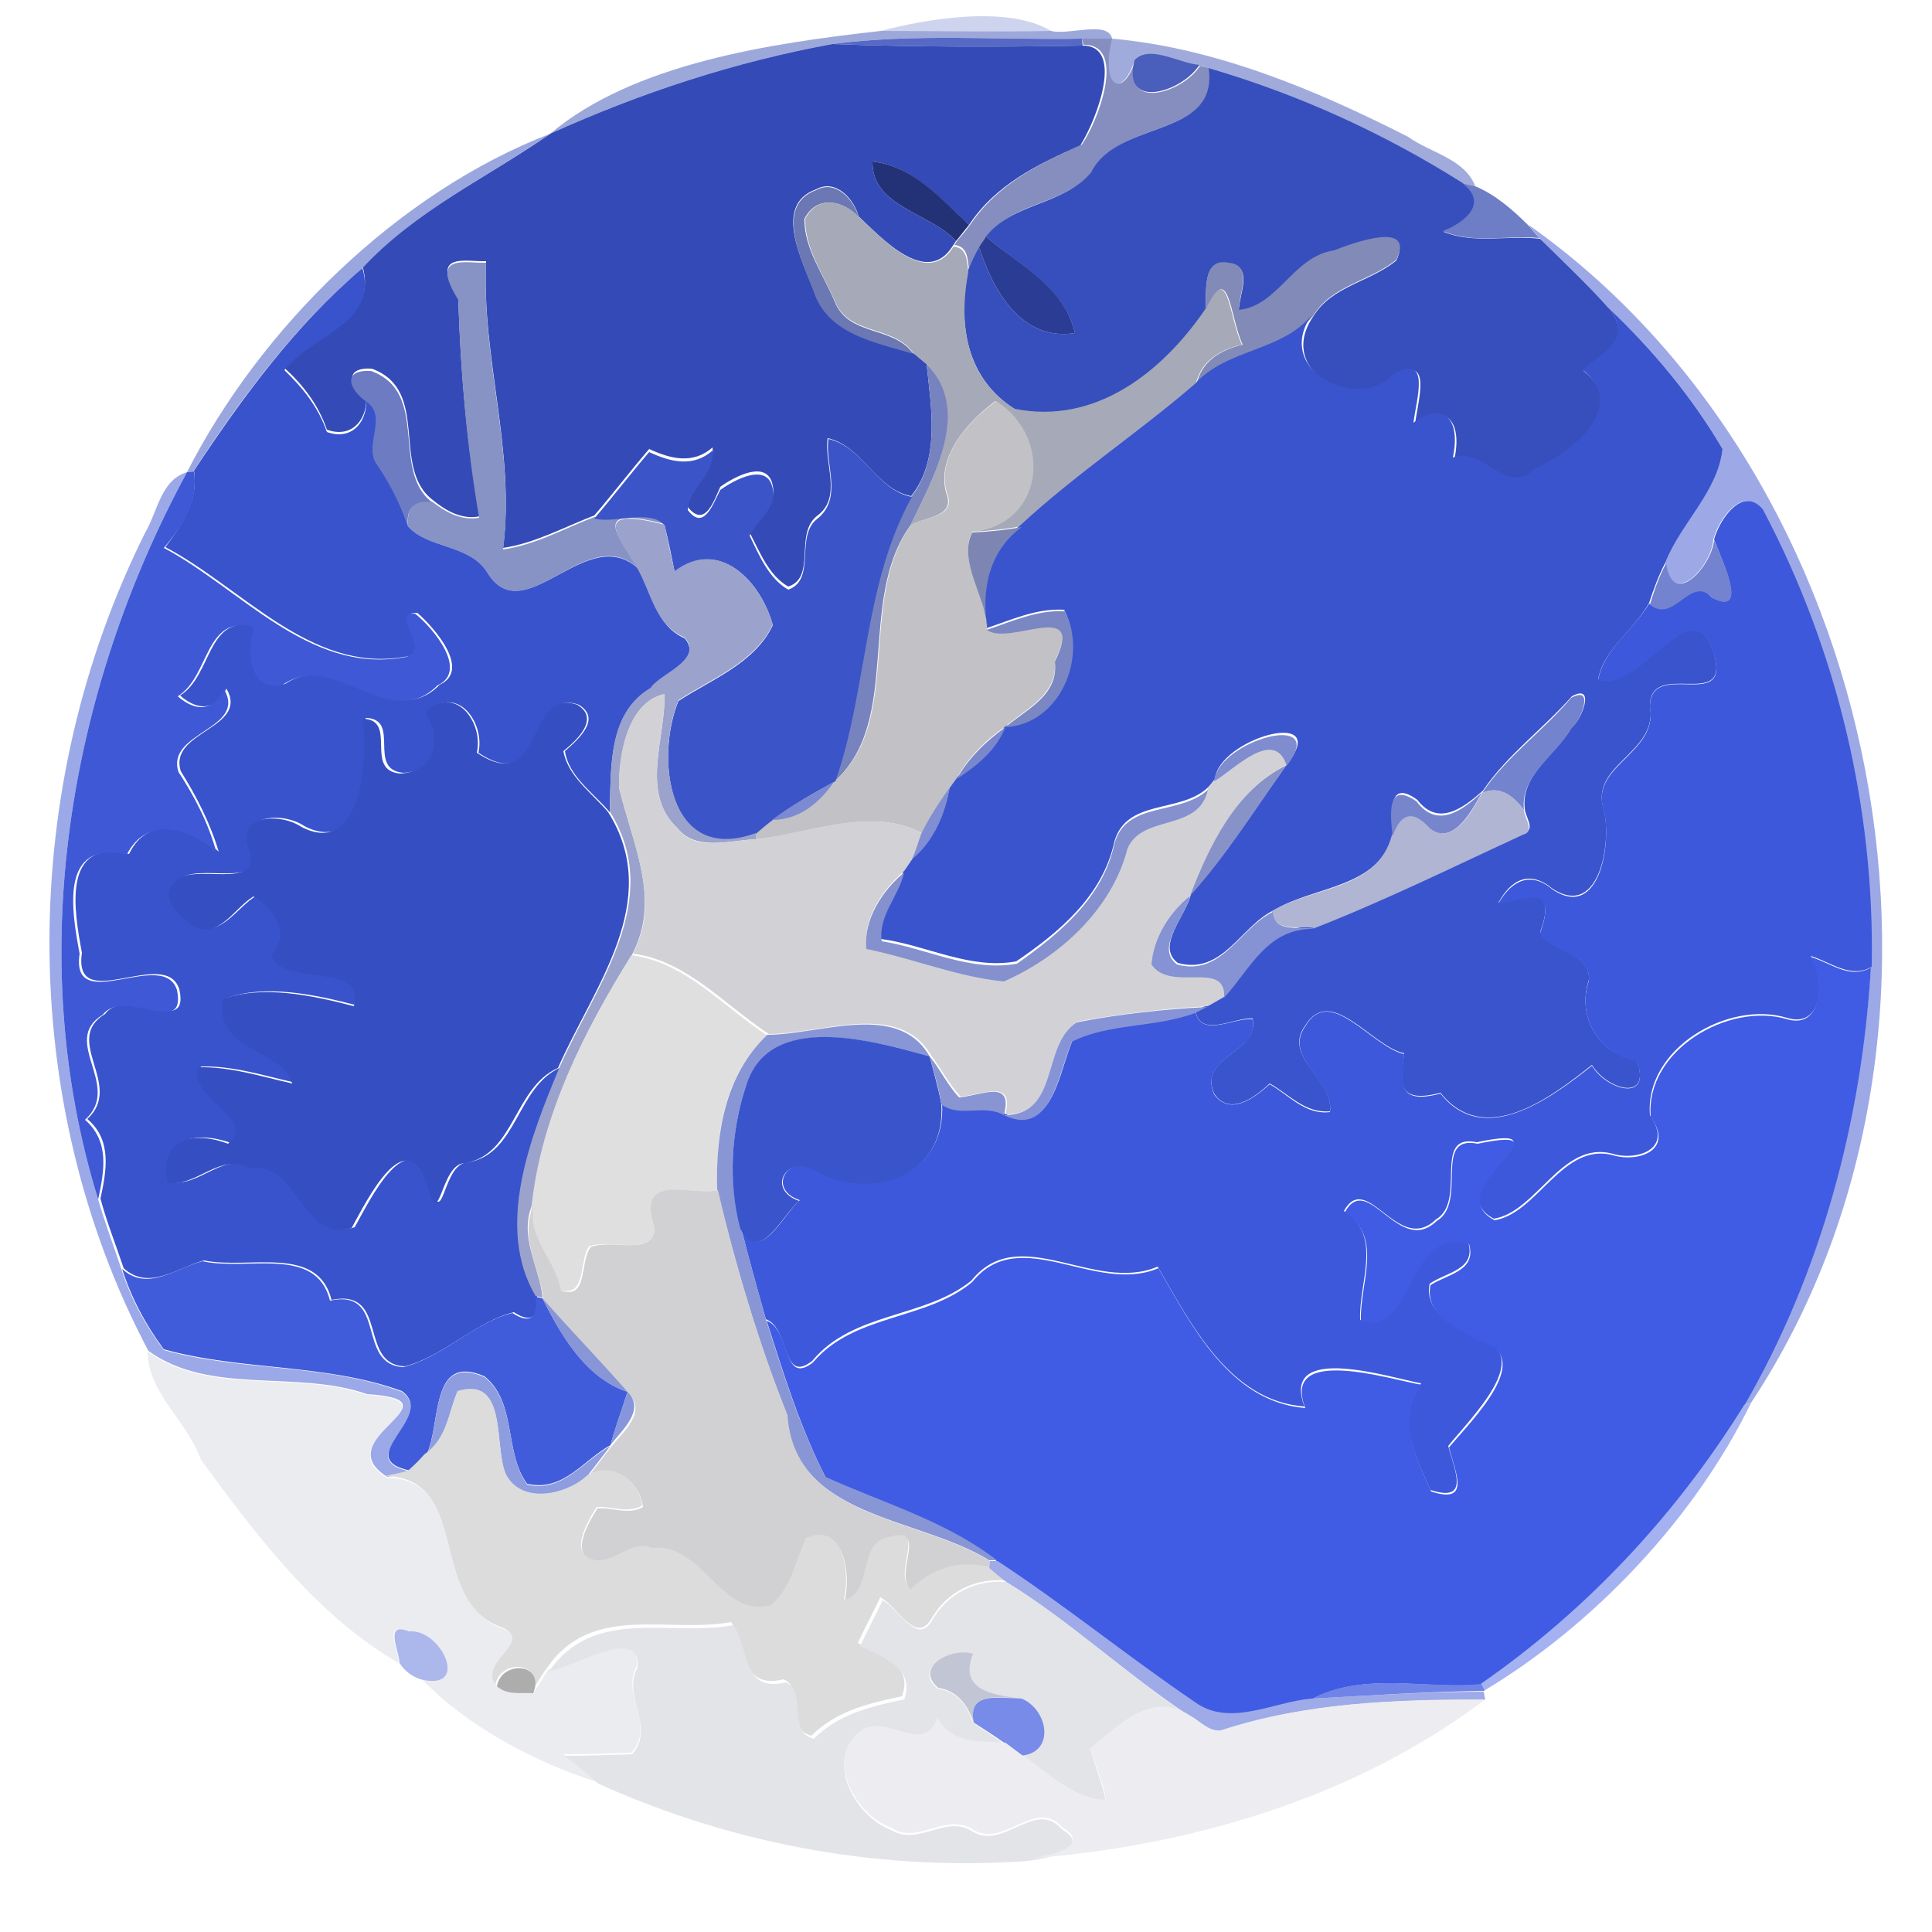 <?xml version="1.0" encoding="utf-8"?>
<!-- Generator: Adobe Illustrator 26.0.3, SVG Export Plug-In . SVG Version: 6.00 Build 0)  -->
<svg version="1.1" id="Layer_1" xmlns="http://www.w3.org/2000/svg" xmlns:xlink="http://www.w3.org/1999/xlink" x="0px" y="0px"
	 viewBox="0 0 250 250" style="enable-background:new 0 0 250 250;" xml:space="preserve">
<style type="text/css">
	.st0{fill:#CFD4EE;}
	.st1{fill:#9DA8DA;}
	.st2{fill:#5669C5;}
	.st3{fill:#858EBE;}
	.st4{fill:#A0ABDC;}
	.st5{fill:#344BB7;}
	.st6{fill:#4A5EBC;}
	.st7{fill:#374FBC;}
	.st8{fill:#9AA7DF;}
	.st9{fill:#233177;}
	.st10{fill:#6B78B3;}
	.st11{fill:#6D7DC6;}
	.st12{fill:#A6A9B8;}
	.st13{fill:#9DA9E6;}
	.st14{fill:#2A3C93;}
	.st15{fill:#828BB8;}
	.st16{fill:#8792C5;}
	.st17{fill:#3953CC;}
	.st18{fill:#3A54CD;}
	.st19{fill:#7783BF;}
	.st20{fill:#6C7BC2;}
	.st21{fill:#C2C2C6;}
	.st22{fill:#3B54C8;}
	.st23{fill:#9CA9E8;}
	.st24{fill:#3E58D6;}
	.st25{fill:#3D58DA;}
	.st26{fill:#9BA3CC;}
	.st27{fill:#7D86B3;}
	.st28{fill:#7383CF;}
	.st29{fill:#7A87C2;}
	.st30{fill:#D2D2D6;}
	.st31{fill:#7483CD;}
	.st32{fill:#354FC2;}
	.st33{fill:#7A88CB;}
	.st34{fill:#7F8DD0;}
	.st35{fill:#8692C8;}
	.st36{fill:#7B8AD1;}
	.st37{fill:#818FD2;}
	.st38{fill:#8491CE;}
	.st39{fill:#AFB5D3;}
	.st40{fill:#7785CD;}
	.st41{fill:#8592D3;}
	.st42{fill:#DFDFE0;}
	.st43{fill:#405CE4;}
	.st44{fill:#8694D7;}
	.st45{fill:#8996D6;}
	.st46{fill:#3A54CB;}
	.st47{fill:#8995D2;}
	.st48{fill:#D1D1D3;}
	.st49{fill:#415CDA;}
	.st50{fill:#8896D7;}
	.st51{fill:#EBECF0;}
	.st52{fill:#8E9CE0;}
	.st53{fill:#DCDCDD;}
	.st54{fill:#8796DC;}
	.st55{fill:#A5B2F2;}
	.st56{fill:#9EABE8;}
	.st57{fill:#E3E4E7;}
	.st58{fill:#ACB7EC;}
	.st59{fill:#C2C5D4;}
	.st60{fill:#ADADAD;}
	.st61{fill:#7084E7;}
	.st62{fill:#788BE9;}
	.st63{fill:#EDEDF1;}
</style>
<g id="_x23_cfd4eeff">
	<path class="st0" d="M114,4c5.6-1.5,16.4-3.4,22,0C128.7,4.1,121.3,4,114,4z"/>
</g>
<g id="_x23_9da8daff">
	<path class="st1" d="M71.2,17.3C82,8.2,99.7,5.6,114,4c7.3,0,14.7,0.1,22,0c2.3,0.6,7.4-1.4,7.9,1c-1.3,0-2.7,0-4,0
		c-10.7,0.2-21.6-0.7-32.2,0.7C95.1,8,82.9,12,71.2,17.3z"/>
</g>
<g id="_x23_5669c5ff">
	<path class="st2" d="M107.7,5.7C118.4,4.3,129.2,5.2,140,5l0.1,0.9C129.3,6.1,118.5,6.1,107.7,5.7z"/>
</g>
<g id="_x23_858ebeff">
	<path class="st3" d="M140,5c1.3,0,2.6,0,4,0c-1.5,6.1,1.2,7.9,2.9,2.9c-1.7,6.6,6.2,4.1,8.4,0.6c0.3,0.1,0.9,0.2,1.2,0.3
		c1.3,9.1-11.8,6.6-15.1,13.4c-3.6,4.3-10.3,3.9-13.6,8.3c-0.2,0.4-0.7,1-0.9,1.4c-0.6,1-1,2.1-1.5,3.1c-0.2-1.4-0.1-3.1-1.9-3.3
		l0.4-0.6c0.6-0.7,1.2-1.4,1.7-2.1c3.5-5.2,9-7.9,14.4-10.3c2.2-3.2,5.8-13,0.2-12.9L140,5z"/>
</g>
<g id="_x23_a0abdcff">
	<path class="st4" d="M143.9,5c13.4,1.2,26.3,6.6,38.3,12.7c2.9,2.1,7.3,2.8,8.7,6.4c-0.4-0.1-1.3-0.3-1.7-0.4
		C179,17.3,168,12.2,156.4,8.8c-0.3-0.1-0.9-0.3-1.2-0.3c-2.6-0.3-6.4-2.7-8.4-0.6C145.1,12.9,142.4,11.1,143.9,5z"/>
</g>
<g id="_x23_344bb7ff">
	<path class="st5" d="M71.2,17.3C82.9,12,95.1,8,107.7,5.7c10.8,0.4,21.6,0.4,32.3,0.2c5.6-0.1,1.9,9.6-0.2,12.9
		c-5.4,2.4-11,5.1-14.4,10.3c-3.7-3.3-7.2-7.6-12.5-8.2c-0.1,5.9,7.5,6.6,10.8,10.3l-0.4,0.6c-3.4,5.5-9.4-1.2-12.2-3.8
		c-0.6-2.3-3-4.9-5.5-3.5c-5.6,2-1.8,9.2-0.3,13.1c1.8,5.6,8,6.6,12.9,8.1c0.4,0.3,1.2,1,1.7,1.4c0.6,5.7,1.8,12.3-2,17.1
		c-4.6-0.9-6.3-6.5-10.8-7.5c-0.5,3.2,1.9,7.6-1.3,10c-3.1,2.3-0.1,8-3.8,9.2c-2.5-1.4-3.7-4.5-5-7c1-2,3.5-3.5,3-6
		c-0.6-3.6-5-1.2-6.8,0.1c-0.8,1.8-2,5.4-4.2,2.6c0.2-2.9,3.5-4.6,3.2-7.7c-2.5,2.2-5.4,1.5-8.2,0.2c-2.4,2.8-4.7,5.8-7.1,8.6
		c-3.9,1.5-7.7,3.6-11.8,4.2c1.6-12.6-2.8-24.6-2.2-37.1c-2.6,0.1-7.4-1.3-3.6,4.8c0.3,9.5,1.1,18.9,2.8,28.2
		c-2.3,0.5-4.4-0.7-6.1-2.1c-5.5-4.2-0.2-14.2-7.9-17c-3.7-0.2-2.8,2.3-0.7,3.9c0,3-2.1,5.1-5.1,4c-1.1-3.2-3-5.7-5.5-8
		c3.5-4.5,12.2-6,10.1-13.2C53.7,27.3,63,23,71.2,17.3z"/>
</g>
<g id="_x23_4a5ebcff">
	<path class="st6" d="M146.8,7.8c1.9-2.1,5.8,0.4,8.4,0.6C153,11.9,145.1,14.4,146.8,7.8z"/>
</g>
<g id="_x23_374fbcff">
	<path class="st7" d="M156.4,8.8c11.6,3.4,22.6,8.4,32.9,14.9c3.5,2.6,0.3,5.1-2.5,6.3c3.9,1.6,8.4,0.4,12.5,0.9
		c3,2.9,6.1,5.8,8.9,9c3.1,3.8-0.4,5.8-3.3,8.1c6.2,4.7-1.3,10.9-6.1,12.8c-3.6,3.9-6.5-2.8-10.6-1.4c1.1-5.2-1.4-7.3-5.1-4.5
		c0.4-3.2,2.3-9.1-2.6-6.3c-4.3,5-15.6-0.2-10.6-7.6c2.4-4,7.4-4.5,10.8-7.3c2.3-5.1-5.5-2.2-8.1-1.2c-5.2,0.8-7.2,7.2-12.3,7.7
		c0-2,2-5.8-1.3-6.1c-3.6-0.7-2.8,3.9-3,6.1c-5.6,8-14.1,14.9-24.6,12.8C125,49,124,42,125.2,35.1c0.5-1.1,0.9-2.1,1.5-3.1
		c1.8,5.6,5.5,12.2,12.4,11.1c-1.4-6-7.2-8.7-11.5-12.5c3.4-4.4,10-4,13.6-8.3C144.6,15.4,157.7,18,156.4,8.8z"/>
</g>
<g id="_x23_9aa7dfff">
	<path class="st8" d="M24.2,61.1c9.5-18.7,27.3-36.2,47-43.8C63,23,53.7,27.3,46.8,34.8c-8.7,7.4-15.5,16.6-21.8,26.2L24.2,61.1z"/>
</g>
<g id="_x23_233177ff">
	<path class="st9" d="M112.9,20.9c5.3,0.6,8.8,4.8,12.5,8.2c-0.6,0.7-1.1,1.4-1.7,2.1C120.4,27.5,112.8,26.8,112.9,20.9z"/>
</g>
<g id="_x23_6b78b3ff">
	<path class="st10" d="M105.6,24.6c2.5-1.4,4.9,1.2,5.5,3.5c-2-2.2-5.4-2.9-7,0.2c-0.1,3.8,2.5,7.3,3.9,10.7
		c1.8,4.6,7.6,3.1,10.2,6.8c-4.9-1.5-11.1-2.5-12.9-8.1C103.8,33.8,100.1,26.6,105.6,24.6z"/>
</g>
<g id="_x23_6d7dc6ff">
	<path class="st11" d="M189.2,23.7c0.4,0.1,1.3,0.3,1.7,0.4c2.6,1.1,4.8,3,6.8,5c0.4,0.4,1.1,1.3,1.5,1.7c-4.1-0.4-8.6,0.8-12.5-0.9
		C189.5,28.8,192.7,26.3,189.2,23.7z"/>
</g>
<g id="_x23_a6a9b8ff">
	<path class="st12" d="M104.2,28.3c1.6-3.1,4.9-2.4,7-0.2c2.8,2.6,8.8,9.3,12.2,3.8c1.8,0.2,1.7,1.9,1.9,3.3
		C124,42,125,49,131.3,52.9c10.5,2.1,19.1-4.8,24.6-12.8c3.1-6.7,3.1,1,4.8,4.5c-2.9,0.7-5.3,2.1-6,5.2
		c-7.3,6.4-15.5,11.7-22.6,18.3c-2.1,0.4-4.2,0.6-6.4,0.7c9.1-0.9,10.7-12,3.1-16.9c-3.5,2.6-8,7.4-6.2,12.4
		c0.7,2.7-3.2,2.6-4.8,3.7c3-6.1,7.9-15,2.1-20.9c-0.4-0.3-1.2-1-1.7-1.4c-2.6-3.7-8.4-2.2-10.2-6.8
		C106.6,35.6,104.1,32.1,104.2,28.3z"/>
</g>
<g id="_x23_9da9e6ff">
	<path class="st13" d="M197.8,29.1c46.3,32.7,60.3,104.8,28.8,152.4l-0.9,0.3c10-17.3,15.1-36.9,16.4-56.7
		c0.4-20.5-4.4-41.1-14.1-59.2c-2.6-3.1-5.6,1.3-6.3,3.9c-0.2,3.4-5.3,9.1-6.2,3c2-5.1,6.8-9.3,7.4-14.7c-4-6.8-9.1-12.9-14.8-18.3
		c-2.8-3.1-5.9-6-8.9-9C198.9,30.4,198.1,29.6,197.8,29.1z"/>
</g>
<g id="_x23_2a3c93ff">
	<path class="st14" d="M126.7,32c0.2-0.4,0.7-1,0.9-1.4c4.2,3.7,10.1,6.4,11.5,12.5C132.2,44.2,128.5,37.6,126.7,32z"/>
</g>
<g id="_x23_828bb8ff">
	<path class="st15" d="M172.6,32.4c2.6-1,10.5-3.9,8.1,1.2c-3.4,2.8-8.4,3.3-10.8,7.3c-3.9,4.8-11.1,4.3-15.1,8.9
		c0.7-3.1,3.1-4.5,6-5.2c-1.7-3.6-1.7-11.2-4.8-4.5c0.2-2.2-0.6-6.8,3-6.1c3.2,0.3,1.3,4.1,1.3,6.1
		C165.4,39.6,167.3,33.2,172.6,32.4z"/>
</g>
<g id="_x23_8792c5ff">
	<path class="st16" d="M59.3,38.8c-3.8-6.1,1-4.7,3.6-4.8c-0.6,12.6,3.8,24.5,2.2,37.1c4.2-0.6,7.9-2.7,11.8-4.2
		c2.6,0.7,7.4-1.3,9.1,0.9c-9.8-2.5-6,1.4-3.5,5.7C75.9,67.4,67.8,82,63,74c-2.3-3.6-7.7-3-10.2-5.9c-0.2-2.3,0.7-3.6,3.1-3.2
		c1.8,1.4,3.8,2.5,6.1,2.1C60.4,57.7,59.6,48.3,59.3,38.8z"/>
</g>
<g id="_x23_3953ccff">
	<path class="st17" d="M25.1,60.9c6.3-9.5,13-18.7,21.8-26.2c2.1,7.1-6.6,8.7-10.1,13.2c2.4,2.3,4.4,4.8,5.5,8c3,1.1,5.1-1,5.1-4
		c3.1,2-0.5,5.8,1.5,8.3c1.7,2.5,3,5.1,3.9,7.9C55.3,71,60.7,70.4,63,74c4.8,8,12.9-6.6,19.6-0.4c1.8,3.2,2.3,7.4,6,9
		c2.5,3-3.3,4.7-4.4,6.5c-5.6,3.3-5.1,10.4-5.3,16c-2.1-2.5-5.3-4.6-5.8-7.9c1.7-1.5,4.8-4.2,1.8-6c-6.7-2.4-4.3,12-13,6.2
		c0.9-3.8-2.7-9-6.7-5.2c2.2,3.2,1.4,7.6-3,7.8c-4.8-0.4-0.2-7-4.9-7.1c0.8,5.3-0.2,18-7.9,14c-2.8-1.9-8.6-1.5-6.8,2.8
		c1.9,5.8-7.4,1.6-9.6,4.3c-2.1,2.3,0.7,4.4,2.4,5.8c3.3,1.5,5.3-2.5,7.8-3.9c2.5,1.5,5,4.9,2.3,7.4c0.7,4.6,12.1,0.8,10.7,6.8
		c-5.4-1.4-11.9-2.8-17-0.9c-1,7,7.7,6.3,9,10.9c-4-0.9-8-2.2-12.2-2.1c-1.2,4.3,7.8,6.4,3.9,9.9c-4.5-1.6-9.1-0.7-7.8,5.1
		c4,0.5,6.6-4,10.8-1.9c6.1-0.9,6.6,9.7,13,7.7c2-3.6,7-13.9,9.8-5.5c1.7,6.3,1.5-2.9,4.9-2.9c6.4-1.1,6.2-9.8,12-12.3
		c-3.7,8.9-8.4,20.6-3.1,29.6c0.2,2.7-0.7,3.6-3,2.1c-4.7,1.1-9.3,5.8-14.1,7c-6.1-0.2-2-10.1-9.5-8.6c-1.8-7.2-10.7-3.9-16.5-5.1
		c-3.4,0.9-7.1,4-10.4,1c-1-3-2.2-6-3-9c0.8-3.7,1.5-7.6-1.7-10.3c4.8-4.4-3.3-10.2,2.3-13.6c2.8-3.7,11,3.1,9.6-3.2
		c-1.8-5.6-13.8,3.5-12.6-4.7c-1-5.4-2.7-14.9,6.1-12.8c2.5-5.2,8.1-3.5,11.6-0.3c-1.1-3.7-2.9-7.2-4.9-10.4
		c-1.7-5.2,8.9-5.5,5.9-10.7c-1.4,2.9-3.7,2.9-6,0.9c4.2-2.6,3.4-10.6,9.9-9c-1,3-0.8,8.6,3.7,7.5c6.7-4.6,13.8,6.4,20,0.1
		c4.1-1.9-0.7-7.4-2.9-9.3c-3.6-0.1,2.8,5.3-1.7,5.7c-12.1,2.1-21-9-30.9-14.2C23.5,68,25.7,64.8,25.1,60.9z"/>
</g>
<g id="_x23_3a54cdff">
	<path class="st18" d="M208.1,39.8c5.7,5.4,10.8,11.5,14.8,18.3c-0.6,5.5-5.4,9.6-7.4,14.7c-0.9,1.7-1.5,3.4-2.1,5.2
		c-1.9,3.5-5.9,6-6.6,9.9c5.7,1.8,12.4-12.8,15.1-2.9c1.7,6.9-8.3,0.3-8.4,6.3c1.1,6-7.4,7.5-6.1,13c1.3,3.9-0.2,14.8-6.5,10.7
		c-2.9-2.4-5.3-1.3-7,1.8c2.8-0.1,7.9-3.1,5.4,3.8c1.1,2.6,6.6,2.5,6.3,6.2c-1.6,4.8,1.3,9.6,6.2,10.4c2,5.5-3.9,3.8-5.8,0.6
		c-5.3,4.2-13.9,10.8-19.6,3.6c-6,1.6-5.1-1.8-4.7-5.1c-4.2-0.9-9.5-9-12.8-3.6c-3,4.1,3.7,6.9,3.2,11.1c-3.2,0.3-5.3-2.2-7.8-3.6
		c-1.9,1.8-5.2,4.3-7.2,1.3c-2.1-4.9,5.8-5.1,5-9.7c-2.4-0.2-6.8,2.6-7.4-1c0.4-0.2,1.2-0.6,1.6-0.8c0.5-0.3,1.5-0.9,2.1-1.2
		c3.5-3.7,5.6-9.2,11.8-8.9c9.1-3.7,18-8,27-12.1c1.6-0.4,0.1-2.2,0.1-3.2c-0.5-4.4,4.1-7,6.1-10.5c1.3-1,3.1-5.7,0-4
		c-3.7,4.2-8.4,7.6-11.5,12.2c-2.6,2.3-5.8,4.7-8.5,1.2c-3.8-2.8-3.4,1.7-3.1,4.5c-2,7-10.2,6.6-15.5,9.8c-4.3,2.1-6.6,8.4-12.4,6.8
		c-2.9-2.2,1.1-6.1,1.7-8.9c4.7-5.2,8.4-11.2,12.5-16.9c5.7-7.3-8.8-3.3-9.4,2c-0.2,0.3-0.6,0.8-0.9,1.1c-3.6,3.4-10.5,1.4-12.1,7
		c-1.5,7-7.1,11.7-12.7,15.5c-6,1.1-11.6-2.1-17.5-2.9c-0.4-3.3,2.3-5.8,2.9-8.9c0.3-0.4,0.8-1.2,1.1-1.6c2.8-2.3,4.3-5.8,4.9-9.3
		c0.2-0.3,0.6-0.8,0.8-1.1c2.7-1.7,5.2-3.7,6.3-6.7c7.1-0.4,10.7-9.1,7.7-15c-3.6-0.2-6.8,1.3-10.1,2.4c-0.9-5.2,0.2-10.2,4.4-13.3
		c7.1-6.6,15.3-12,22.6-18.3c4.1-4.6,11.3-4.2,15.1-8.9c-5,7.3,6.3,12.5,10.6,7.6c4.9-2.7,3,3.1,2.6,6.3c3.7-2.8,6.2-0.7,5.1,4.5
		c4.1-1.4,7,5.2,10.6,1.4c4.8-2,12.3-8.1,6.1-12.8C207.7,45.6,211.3,43.6,208.1,39.8z"/>
</g>
<g id="_x23_7783bfff">
	<path class="st19" d="M119.9,47.1c5.9,5.9,0.9,14.7-2.1,20.9c-7,9.7-1,25.2-9.8,33.1c4.1-12,3.5-25.5,9.9-36.8
		C121.7,59.4,120.5,52.8,119.9,47.1z"/>
</g>
<g id="_x23_6c7bc2ff">
	<path class="st20" d="M47.3,51.9c-2.2-1.6-3-4.1,0.7-3.9c7.7,2.8,2.5,12.8,7.9,17c-2.4-0.4-3.4,0.9-3.1,3.2
		c-0.9-2.8-2.3-5.5-3.9-7.9C46.8,57.7,50.4,53.9,47.3,51.9z"/>
</g>
<g id="_x23_c2c2c6ff">
	<path class="st21" d="M122.7,64.3c-1.9-5,2.6-9.8,6.2-12.4c7.6,4.9,6,16.1-3.1,16.9c-1.9,3.7,2,8.6,1.9,12.6
		c2.8,2.2,12.9-4.2,8.8,4.1c0.4,4.4-3.6,6.1-6.4,8.5c-2.6,1.8-4.8,4-6.3,6.7c-0.2,0.3-0.6,0.8-0.8,1.1c-1.4,1.9-2.7,3.8-3.7,6
		c-6.6-3.5-14.5,0.1-21.5,0.8l0-0.8c0.7-0.6,1.4-1.2,2.2-1.8c3.5,0.1,6.1-2.3,8.1-5c8.8-7.8,2.8-23.4,9.8-33.1
		C119.5,66.9,123.4,67,122.7,64.3z"/>
</g>
<g id="_x23_3b54c8ff">
	<path class="st22" d="M107.2,56.8c4.5,1,6.2,6.6,10.8,7.5c-6.3,11.3-5.7,24.8-9.9,36.8c-2.8,1.5-5.6,3.1-8.1,5
		c-0.8,0.6-1.5,1.2-2.2,1.8c-11.5,4.2-13-10-10-17.2c4.3-2.8,9.9-4.9,12.2-9.8c-1.5-5.6-6.9-11.4-12.7-6.9c-0.3-1.5-0.9-4.5-1.3-6
		c-1.8-2.2-6.5-0.2-9.1-0.9c2.4-2.8,4.7-5.8,7.1-8.6c2.8,1.3,5.7,2,8.2-0.2c0.3,3.1-3,4.8-3.2,7.7c2.1,2.8,3.3-0.9,4.2-2.6
		c1.8-1.3,6.2-3.7,6.8-0.1c0.5,2.5-2,4-3,6c1.2,2.5,2.5,5.6,5,7c3.7-1.3,0.8-7,3.8-9.2C109.1,64.4,106.7,60,107.2,56.8z"/>
</g>
<g id="_x23_9ca9e8ff">
	<path class="st23" d="M18.8,68.9c1.6-2.7,2-6.8,5.4-7.8C8.8,89.5,3,123.9,12.7,155.2c0.9,3.1,2,6,3,9c1.2,3.8,3.1,7.3,5.5,10.5
		c10.1,2.8,20.9,1.7,30.8,5.4c4.6,3.3-6.8,8.7,1.1,10.3c-1,0.3-2,0.6-3,0.7c-8-5,10-9.9-2.6-10.7c-9.1-3.2-20.3,0.2-28.3-5.6
		C2,142.3,2.4,101.7,18.8,68.9z"/>
</g>
<g id="_x23_3e58d6ff">
	<path class="st24" d="M24.2,61.1l0.9-0.1c0.6,3.9-1.5,7.1-3.9,9.9C31,76.1,39.9,87.1,52,85.1c4.5-0.5-1.9-5.8,1.7-5.7
		c2.3,1.8,7,7.4,2.9,9.3c-6.3,6.3-13.3-4.7-20-0.1c-4.5,1.1-4.7-4.6-3.7-7.5c-6.5-1.6-5.7,6.4-9.9,9c2.3,2,4.6,2,6-0.9
		c3,5.2-7.6,5.5-5.9,10.7c2.1,3.2,3.9,6.7,4.9,10.4c-3.5-3.2-9-4.8-11.6,0.3c-8.8-2-7.1,7.4-6.1,12.8c-1.2,8.2,10.8-0.8,12.6,4.7
		c1.3,6.3-6.8-0.4-9.6,3.2c-5.6,3.4,2.6,9.2-2.3,13.6c3.2,2.8,2.5,6.6,1.7,10.3C3,123.9,8.8,89.5,24.2,61.1z"/>
</g>
<g id="_x23_3d58daff">
	<path class="st25" d="M221.8,69.8c0.7-2.6,3.7-7,6.3-3.9c9.6,18.1,14.5,38.7,14.1,59.2c-2.7,1.6-5.3-0.6-7.9-1.4
		c1.9,2.8,1.7,9.5-3.1,8c-7.6-2.3-18.4,4-17.7,12.6c3.2,4.6-2,5.9-4.8,5c-6.6-1.8-9.8,7.5-15.4,8.4c-7.6-4,10.7-12.6-2.2-9.9
		c-5.9-1.2-1.2,7.6-5.3,10c-4.9,4.7-8.9-6.5-11.9-1.1c5.1,3.2,1.9,9.2,2.1,14.1c7.3,1.7,5.8-12.3,14-10c1,3.5-2.8,3.8-5,5.3
		c-0.8,3.8,3.6,5.7,6.3,7.2c7.5,1.9-1,10.2-3.9,13.8c0.8,3.1,2.9,7.4-2.3,5.7c-2-4.4-4.5-9.4-1.2-13.8c-3.9-0.7-18.3-5.4-15.1,3
		c-9.7-0.7-14.7-10.7-19-18.1c-8.2,3.5-17.9-5.9-24.1,1.8c-6,4.9-15.3,4-20.6,10.4c-4,3.1-2.8-4.2-6-5.4c-1.1-3.9-2.2-7.8-3.2-11.8
		c2.5,4.8,5.3-1.6,7.6-3.6c-4.3-1.4-1.6-6.1,2.1-3.9c7.2,4,16.9,0.8,16.3-8.7c2.5,1.9,5.6,0,8.1,1.4c6.2,3.1,7.1-5.7,8.8-9.5
		c4.7-2.4,10.8-1.7,15.9-3.7c0.7,3.5,5,0.7,7.4,1c0.8,4.5-7.1,4.7-5,9.7c2.1,2.9,5.3,0.4,7.2-1.3c2.5,1.4,4.6,4,7.8,3.6
		c0.5-4.2-6.1-7-3.2-11.1c3.2-5.5,8.5,2.6,12.8,3.6c-0.3,3.3-1.2,6.7,4.7,5.1c5.6,7.1,14.3,0.6,19.6-3.6c1.8,3.1,7.8,4.9,5.8-0.6
		c-4.9-0.9-7.8-5.7-6.2-10.4c0.3-3.8-5.2-3.6-6.3-6.2c2.5-7-2.7-3.9-5.4-3.8c1.7-3,4.2-4.2,7-1.8c6.3,4.2,7.8-6.7,6.5-10.7
		c-1.3-5.5,7.2-7,6.1-13c0.1-6.1,10.1,0.6,8.4-6.3c-2.7-9.9-9.4,4.7-15.1,2.9c0.7-4,4.6-6.5,6.6-9.9c3.1,2.7,5.3-4,8.1-0.8
		C226.5,79.9,222.6,72.1,221.8,69.8z"/>
</g>
<g id="_x23_9ba3ccff">
	<path class="st26" d="M82.5,73.6c-2.5-4.3-6.2-8.2,3.5-5.7c0.3,1.5,0.9,4.5,1.3,6c5.8-4.4,11.1,1.4,12.7,6.9
		c-2.3,4.9-7.9,7-12.2,9.8c-3,7.2-1.5,21.4,10,17.2l0,0.8c-3.2,0.1-7.7,1.6-10.1-1.4c-4.9-4.5-1.6-11.6-1.7-17.4
		c-4.9,1.1-5.9,8.1-5.9,12.1c1.7,7.2,5.5,14.4,1.7,21.6c-6.2,9.9-11.6,20.6-12.9,32.3c-1.8,4.3,0.9,8,1.3,12.1l-0.9-0.2
		c-5.3-9-0.6-20.7,3.1-29.6c4.6-10.5,13.7-21.6,6.5-33.1c0.2-5.7-0.3-12.7,5.3-16c1.1-1.8,6.9-3.6,4.4-6.5
		C84.8,80.9,84.3,76.8,82.5,73.6z"/>
</g>
<g id="_x23_7d86b3ff">
	<path class="st27" d="M125.8,68.9c2.1-0.1,4.3-0.3,6.4-0.7c-4.2,3.1-5.3,8.1-4.4,13.3C127.7,77.5,123.9,72.6,125.8,68.9z"/>
</g>
<g id="_x23_7383cfff">
	<path class="st28" d="M215.6,72.9c0.9,6,5.9,0.3,6.2-3c0.9,2.2,4.7,10-0.2,7.5c-2.8-3.2-5,3.5-8.1,0.8
		C214.1,76.3,214.7,74.5,215.6,72.9z"/>
</g>
<g id="_x23_7a87c2ff">
	<path class="st29" d="M127.7,81.5c3.3-1.1,6.5-2.6,10.1-2.4c3,5.9-0.6,14.6-7.7,15c2.8-2.4,6.9-4.1,6.4-8.5
		C140.6,77.3,130.5,83.7,127.7,81.5z"/>
</g>
<g id="_x23_d2d2d6ff">
	<path class="st30" d="M80.1,101.9c-0.1-4,1-11,5.9-12.1c0.1,5.8-3.2,12.9,1.7,17.4c2.3,3.1,6.9,1.5,10.1,1.4
		c7-0.8,14.9-4.3,21.5-0.8c-0.4,1.1-0.8,2.2-1.2,3.3c-0.3,0.4-0.8,1.2-1.1,1.6c-2.8,2.4-5.3,6.1-4.9,9.9c6,1.2,11.7,3.7,17.8,4.2
		c7.3-3.1,14-9.3,16-17.2c1.9-4.5,9.2-2.1,10.4-7.6c0.2-0.3,0.6-0.8,0.9-1.1c2.5-1.4,7.8-7,9.4-2c-6.6,3.2-10,10.3-12.5,16.9
		c-2.7,2.2-4.7,5.4-5,8.9c2.5,3.7,9.7-0.7,9.3,4.3c-0.5,0.3-1.6,0.9-2.1,1.2c-5.7,0.3-11.4,1-16.9,2c-4.6,3-2.1,12-9.3,12
		c1.2-4.7-3.1-2.5-5.8-2.3c-1.5-1.6-2.5-3.6-3.8-5.3c-4.1-7.2-14.2-2.8-21-2.8c-5.7-3.7-10.6-9.5-17.6-10.4
		C85.6,116.4,81.8,109.2,80.1,101.9z"/>
</g>
<g id="_x23_7483cdff">
	<path class="st31" d="M203.3,90.3c3.1-1.7,1.3,2.9,0,4c-2,3.5-6.6,6.1-6.1,10.5c-1.4-1.8-3.1-3.2-5.4-2.2
		C194.9,97.9,199.7,94.6,203.3,90.3z"/>
</g>
<g id="_x23_354fc2ff">
	<path class="st32" d="M55,92.2c4-3.8,7.6,1.4,6.7,5.2c8.7,5.8,6.3-8.6,13-6.2c3,1.8-0.1,4.6-1.8,6c0.6,3.3,3.8,5.5,5.8,7.9
		c7.2,11.5-1.9,22.6-6.5,33.1c-5.7,2.5-5.6,11.2-12,12.3c-3.3,0-3.2,9.2-4.9,2.9c-2.8-8.4-7.8,1.9-9.8,5.5c-6.4,2-6.9-8.6-13-7.7
		c-4.2-2.1-6.8,2.3-10.8,1.9c-1.3-5.8,3.4-6.8,7.8-5.1c3.8-3.5-5.1-5.6-3.9-9.9c4.2-0.1,8.2,1.2,12.2,2.1c-1.3-4.6-10-3.9-9-10.9
		c5.1-1.9,11.6-0.5,17,0.9c1.5-6-9.9-2.3-10.7-6.8c2.7-2.5,0.2-5.9-2.3-7.4c-2.5,1.5-4.4,5.5-7.8,3.9c-1.7-1.4-4.5-3.5-2.4-5.8
		c2.2-2.7,11.5,1.5,9.6-4.3c-1.8-4.3,4-4.7,6.8-2.8c7.7,4,8.7-8.7,7.9-14c4.7,0.1,0.1,6.7,4.9,7.1C56.5,99.8,57.2,95.3,55,92.2z"/>
</g>
<g id="_x23_7a88cbff">
	<path class="st33" d="M123.8,100.8c1.5-2.7,3.8-4.9,6.3-6.7C128.9,97.1,126.4,99.1,123.8,100.8z"/>
</g>
<g id="_x23_7f8dd0ff">
	<path class="st34" d="M157.1,101.1c0.5-5.3,15-9.3,9.4-2C164.9,94,159.6,99.7,157.1,101.1z"/>
</g>
<g id="_x23_8692c8ff">
	<path class="st35" d="M154,115.9c2.5-6.5,5.9-13.7,12.5-16.9C162.4,104.7,158.7,110.7,154,115.9z"/>
</g>
<g id="_x23_7b8ad1ff">
	<path class="st36" d="M99.9,106.1c2.5-1.9,5.3-3.4,8.1-5C106.1,103.8,103.5,106.1,99.9,106.1z"/>
</g>
<g id="_x23_818fd2ff">
	<path class="st37" d="M119.2,107.9c1-2.1,2.3-4.1,3.7-6c-0.6,3.5-2.1,7-4.9,9.3C118.5,110.1,118.8,109,119.2,107.9z"/>
</g>
<g id="_x23_8491ceff">
	<path class="st38" d="M144.2,109.2c1.5-5.6,8.4-3.6,12.1-7c-1.2,5.5-8.5,3.1-10.4,7.6c-2,7.8-8.7,14-16,17.2
		c-6.1-0.6-11.8-3-17.8-4.2c-0.4-3.8,2.1-7.6,4.9-9.9c-0.7,3.1-3.4,5.6-2.9,8.9c5.8,0.9,11.4,4,17.5,2.9
		C137.1,120.8,142.7,116.2,144.2,109.2z"/>
</g>
<g id="_x23_afb5d3ff">
	<path class="st39" d="M191.8,102.6c2.3-1,4,0.4,5.4,2.2c0,1,1.5,2.8-0.1,3.2c-8.9,4.1-17.8,8.5-27,12.1c-1.9-0.4-5.2,0.7-5.5-2.2
		c5.3-3.2,13.6-2.7,15.5-9.8c1-2.9,2.6-3.6,4.7-1.1C188,109.8,190.5,104.9,191.8,102.6z"/>
</g>
<g id="_x23_7785cdff">
	<path class="st40" d="M180.2,108.2c-0.3-2.8-0.8-7.2,3.1-4.5c2.7,3.6,5.9,1.2,8.5-1.2c-1.3,2.3-3.8,7.2-6.9,4.6
		C182.8,104.7,181.2,105.3,180.2,108.2z"/>
</g>
<g id="_x23_8592d3ff">
	<path class="st41" d="M149,124.8c0.3-3.5,2.3-6.7,5-8.9c-0.6,2.8-4.6,6.7-1.7,8.9c5.8,1.6,8.1-4.7,12.4-6.8
		c0.2,2.8,3.5,1.8,5.5,2.2c-6.2-0.2-8.4,5.2-11.8,8.9C158.7,124.1,151.5,128.5,149,124.8z"/>
</g>
<g id="_x23_dfdfe0ff">
	<path class="st42" d="M68.8,155.9c1.3-11.7,6.8-22.4,12.9-32.3c7,0.9,11.9,6.7,17.6,10.4c-5.6,5.1-6.8,12.8-6.4,20
		c-3.3,0.8-10.7-2.4-8.2,4.9c-0.1,3.8-5.8,1.3-8.5,2.4c-1.3,1.9-0.3,6.7-3.8,5.6C71.7,162.9,68.2,160.1,68.8,155.9z"/>
</g>
<g id="_x23_405ce4ff">
	<path class="st43" d="M234.2,123.8c2.6,0.7,5.1,3,7.9,1.4c-1.2,19.8-6.4,39.4-16.4,56.7c-8.8,14.2-20.3,26.6-34.1,36.1
		c-7.2,0.6-15.2-1.7-21.9,1.9c-4.9,0.4-10.5,3.7-15,0.5c-8.7-5.9-16.8-12.6-25.6-18.3c-6.6-5.1-14.8-7.4-22.2-10.8
		c-3.3-6.4-5.5-13.5-7.7-20.4c3.2,1.2,2,8.5,6,5.4c5.3-6.3,14.6-5.4,20.6-10.4c6.2-7.7,15.9,1.7,24.1-1.8c4.3,7.4,9.2,17.3,19,18.1
		c-3.2-8.3,11.3-3.6,15.1-3c-3.3,4.4-0.8,9.4,1.2,13.8c5.2,1.7,3.1-2.5,2.3-5.7c3-3.6,11.4-11.8,3.9-13.8c-2.7-1.5-7.1-3.4-6.3-7.2
		c2.1-1.4,6-1.8,5-5.3c-8.2-2.3-6.8,11.7-14,10c-0.2-5,3-10.9-2.1-14.1c3-5.5,7,5.8,11.9,1.1c4.1-2.4-0.6-11.2,5.3-10
		c12.9-2.7-5.4,5.9,2.2,9.9c5.6-0.9,8.8-10.2,15.4-8.4c2.8,0.9,8-0.4,4.8-5c-0.7-8.6,10.1-14.9,17.7-12.6
		C235.9,133.2,236.1,126.6,234.2,123.8z"/>
</g>
<g id="_x23_8694d7ff">
	<path class="st44" d="M139.3,132.3c5.6-1.1,11.3-1.7,16.9-2c-0.4,0.2-1.2,0.6-1.6,0.8c-5.1,1.9-11.2,1.3-15.9,3.7
		c-1.7,3.8-2.6,12.5-8.8,9.5C137.2,144.3,134.7,135.3,139.3,132.3z"/>
</g>
<g id="_x23_8996d6ff">
	<path class="st45" d="M99.3,133.9c6.8,0,16.9-4.4,21,2.8c-7.2-2-20.9-5.9-23.8,3.9c-1.9,5.8-2.3,12.4-0.6,18.3
		c1,3.9,2.1,7.9,3.2,11.8c2.2,6.9,4.4,14,7.7,20.4c7.5,3.4,15.6,5.7,22.2,10.8l-1,0c-9.2-5.7-25.3-5.4-26.2-18.9
		c-3.7-9.4-6.6-19.2-9-29.1C92.6,146.7,93.8,139.1,99.3,133.9z"/>
</g>
<g id="_x23_3a54cbff">
	<path class="st46" d="M96.5,140.6c2.9-9.9,16.6-5.9,23.8-3.9c0.5,2,1.1,4,1.5,6.1c0.7,9.5-9.1,12.7-16.3,8.7
		c-3.7-2.2-6.4,2.4-2.1,3.9c-2.3,2-5.1,8.3-7.6,3.6C94.2,153,94.6,146.4,96.5,140.6z"/>
</g>
<g id="_x23_8995d2ff">
	<path class="st47" d="M120.3,136.7c1.4,1.7,2.3,3.7,3.8,5.3c2.8-0.2,7.1-2.5,5.8,2.3c-2.6-1.5-5.7,0.4-8.1-1.4
		C121.5,140.7,120.8,138.7,120.3,136.7z"/>
</g>
<g id="_x23_d1d1d3ff">
	<path class="st48" d="M84.7,158.9c-2.5-7.4,4.8-4.1,8.2-4.9c2.3,9.9,5.2,19.6,9,29.1c0.9,13.5,17.1,13.2,26.2,18.9l-0.1,0.9
		c-3.9-0.7-7.5,0.3-10.1,3c-2.4-2.4,2.4-8.4-2.8-6.8c-4.2,0.6-2,7.4-5.8,8.1c0.8-3.3,0.1-10.1-4.9-8c-1.4,2.9-1.9,6.5-4.6,8.7
		c-6.5,1.7-8.7-8.2-15.3-7.4c-2.7-1.1-4.8,1.8-7.3,1.6c-3.7-0.6-1.1-5,0.1-6.9c1.9-0.2,4.1,0.9,5.9-0.2c-0.4-3.4-3.9-5.8-7.1-3.9
		c1-1.3,2-2.6,3-3.9c1.5-1.9,4.7-4.5,2.2-6.9c-3.6-4.1-7.5-7.9-11-12.1c-0.4-4.1-3.1-7.9-1.3-12.1c-0.7,4.2,2.9,7,3.6,10.9
		c3.5,1.2,2.4-3.6,3.8-5.6C79,160.2,84.6,162.7,84.7,158.9z"/>
</g>
<g id="_x23_415cdaff">
	<path class="st49" d="M15.8,164.2c3.3,3,6.9-0.1,10.4-1c5.8,1.3,14.7-2.1,16.5,5.1c7.5-1.6,3.3,8.3,9.5,8.6c4.9-1.2,9.4-5.9,14.1-7
		c2.3,1.5,3.3,0.6,3-2.1l0.9,0.2c2.4,4.8,5.6,10.3,11,12.1c-0.7,2.3-1.6,4.6-2.2,6.9c-3.5,1.9-6.1,6.1-10.8,5
		c-3-4.1-1.3-10.5-5.5-13.9c-7.1-3.1-5.6,6.2-7.5,10.1c-0.7,0.8-1.4,1.5-2.1,2.1c-7.8-1.6,3.5-7-1.1-10.3
		c-9.9-3.6-20.7-2.6-30.8-5.4C18.9,171.5,17,168,15.8,164.2z"/>
</g>
<g id="_x23_8896d7ff">
	<path class="st50" d="M70.2,168c3.6,4.1,7.4,8,11,12.1C75.7,178.3,72.6,172.8,70.2,168z"/>
</g>
<g id="_x23_ebecf0ff">
	<path class="st51" d="M19.1,174.9c8,5.8,19.2,2.4,28.3,5.6c12.6,0.8-5.4,5.7,2.6,10.7c11.3,0.2,5.4,16.3,15.2,19.6
		c4.1,1.9-3.1,4.4-0.9,7.4c1.2,1.2,3.1,0.8,4.7,0.9c0.7-1,1.3-2.1,2-3.1c3-0.4,11.8-6.1,11.4-0.4c-2.1,3.6,2.5,7.8-0.7,11.2
		c-2.9,0.1-5.8,0.2-8.8,0.2c1.6,1.1,3,2.3,4.4,3.6c-8-2.5-16.8-7.2-22.6-13.2c6,1.3,2.2-6.7-1.9-6.3c-3.2-1.4-1.3,2.4-1.2,4.1
		c-10.6-6.1-18.4-16.5-25.6-26.3C24.3,184,19.1,180.2,19.1,174.9z"/>
</g>
<g id="_x23_8e9ce0ff">
	<path class="st52" d="M55.2,188.3c1.9-4,0.4-13.2,7.5-10.1c4.2,3.4,2.5,9.7,5.5,13.9c4.6,1.1,7.3-3.1,10.8-5c-1,1.3-2,2.6-3,3.9
		c-2.8,2.6-8.7,3.7-10.6-0.3c-1.5-3.7,0.3-12.6-6.2-10.6C58,182.9,57.8,186.2,55.2,188.3z"/>
</g>
<g id="_x23_dcdcddff">
	<path class="st53" d="M59.2,180c6.5-2,4.7,6.9,6.2,10.6c1.9,4.1,7.8,2.9,10.6,0.3c3.2-1.9,6.7,0.6,7.1,3.9
		c-1.8,1.1-3.9,0.1-5.9,0.2c-1.2,1.9-3.8,6.3-0.1,6.9c2.6,0.2,4.7-2.7,7.3-1.6c6.6-0.7,8.8,9.1,15.3,7.4c2.7-2.1,3.2-5.8,4.6-8.7
		c5-2.1,5.7,4.7,4.9,8c3.8-0.7,1.7-7.5,5.8-8.1c5.2-1.6,0.4,4.5,2.8,6.8c2.7-2.8,6.2-3.8,10.1-3c0.8,0.6,1.5,1.2,2.2,1.8
		c-4-0.3-7.6,1.5-9.6,5c-2.1,3.4-4.4-1.8-6.6-2.8c-0.7,1.5-2.2,4.4-2.9,5.9c2.8,1.5,7.3,2.8,5.7,6.9c-4.3,0.9-8.5,1.9-11.7,5.1
		c-3.5-0.9-0.8-6.1-3.6-7.3c-5.8,1.4-4.7-4.5-6.8-7.4c-8.3,1.5-18-2.5-23.8,5.9c-0.8,1-1.3,2.1-2,3.1c1.7-3.9-4.1-4.3-4.7-0.9
		c-2.1-3.1,5-5.5,0.9-7.4c-9.8-3.3-3.8-19.4-15.2-19.6c1-0.2,2-0.4,3-0.7c0.8-0.7,1.5-1.4,2.1-2.1C57.8,186.2,58,182.9,59.2,180z"/>
</g>
<g id="_x23_8796dcff">
	<path class="st54" d="M81.2,180.1c2.4,2.4-0.8,5-2.2,6.9C79.6,184.6,80.5,182.4,81.2,180.1z"/>
</g>
<g id="_x23_a5b2f2ff">
	<path class="st55" d="M191.6,217.9c13.7-9.5,25.3-21.9,34.1-36.1l0.9-0.3c-7.3,15-20.4,28.8-34.6,37.3L191.6,217.9z"/>
</g>
<g id="_x23_9eabe8ff">
	<path class="st56" d="M128.1,202l1,0c8.8,5.8,16.9,12.4,25.6,18.3c4.5,3.2,10.1-0.1,15-0.5c7.4-0.4,14.8-0.9,22.3-0.9l0.2,1.1
		c-11.5-0.1-23.3,0.3-34.2,4c-1.6,0.1-2.7-1.3-4-1.9c-8.2-5.4-15.4-12.2-23.8-17.4c-0.8-0.6-1.5-1.2-2.2-1.8L128.1,202z"/>
</g>
<g id="_x23_e3e4e7ff">
	<path class="st57" d="M120.6,209.7c2-3.5,5.6-5.3,9.6-5c8.4,5.1,15.5,12,23.8,17.4c-5-3.3-9.1,1.1-12.9,4.2c0.6,2.3,1.6,4.5,2,6.9
		c-4.3-0.2-7.5-3.6-11-5.9c4.4-0.6,3.4-6.1,0-7.4c-4.1-0.5-8.1-1.2-6.3-5.8c-2.7-0.8-7.7,1.7-4.5,4.4c2.6,0.4,3.8,2.1,4.6,4.4
		c1.4,1,2.9,1.9,4.2,2.9c-3.4-0.2-7,0.2-8.8-3.3c-1.7,5.2-6.6-0.7-10,1.8c-4.7,3.7-0.5,10.8,4,12.5c3.6,2.2,7.2-2.2,10.7,0.3
		c4,2.2,8-4.3,11.4-0.4c4.6,2.8-3.1,4.1-5.7,4.2c-18.7,1.1-37.2-2.4-54.3-10.1c-1.4-1.3-2.9-2.5-4.4-3.6c2.9,0,5.8-0.1,8.8-0.2
		c3.1-3.5-1.4-7.6,0.7-11.2c0.4-5.7-8.4,0.1-11.4,0.4c5.8-8.3,15.5-4.4,23.8-5.9c2.1,2.9,1,8.8,6.8,7.4c2.8,1.2,0.1,6.4,3.6,7.3
		c3.2-3.2,7.4-4.2,11.7-5.1c1.5-4.1-2.9-5.5-5.7-6.9c0.7-1.5,2.2-4.4,2.9-5.9C116.2,207.9,118.6,213.1,120.6,209.7z"/>
</g>
<g id="_x23_acb7ecff">
	<path class="st58" d="M51.7,215.2c-0.1-1.7-2-5.4,1.2-4.1c4.1-0.4,7.9,7.5,1.9,6.3C53.5,217.1,52.4,216.3,51.7,215.2z"/>
</g>
<g id="_x23_c2c5d4ff">
	<path class="st59" d="M121.4,218.4c-3.2-2.7,1.8-5.3,4.5-4.4c-1.8,4.6,2.2,5.3,6.3,5.8c-3.1-0.2-7-0.9-6.2,3.1
		C125.2,220.6,123.9,218.8,121.4,218.4z"/>
</g>
<g id="_x23_adadadff">
	<path class="st60" d="M64.3,218.2c0.6-3.4,6.3-3.1,4.7,0.9C67.4,219,65.6,219.4,64.3,218.2z"/>
</g>
<g id="_x23_7084e7ff">
	<path class="st61" d="M169.8,219.8c6.7-3.5,14.6-1.2,21.9-1.9l0.4,0.9C184.6,218.9,177.2,219.4,169.8,219.8z"/>
</g>
<g id="_x23_788be9ff">
	<path class="st62" d="M126,222.9c-0.8-4,3-3.2,6.2-3.1c3.4,1.4,4.4,6.9,0,7.4c-0.5-0.4-1.5-1.1-2-1.5
		C128.8,224.7,127.4,223.8,126,222.9z"/>
</g>
<g id="_x23_ededf1ff">
	<path class="st63" d="M141.1,226.2c3.8-3,7.9-7.5,12.9-4.2c1.3,0.7,2.4,2.1,4,1.9c10.9-3.6,22.8-4,34.2-4
		c-17.3,13.1-39.3,19.3-60.5,20.7c2.7-0.1,10.3-1.4,5.7-4.2c-3.4-3.8-7.4,2.7-11.4,0.4c-3.6-2.4-7.2,2-10.7-0.3
		c-4.5-1.6-8.7-8.8-4-12.5c3.4-2.5,8.3,3.4,10-1.8c1.8,3.5,5.5,3.1,8.8,3.3c0.5,0.4,1.5,1.1,2,1.5c3.4,2.2,6.6,5.7,11,5.9
		C142.8,230.7,141.7,228.5,141.1,226.2z"/>
</g>
</svg>

